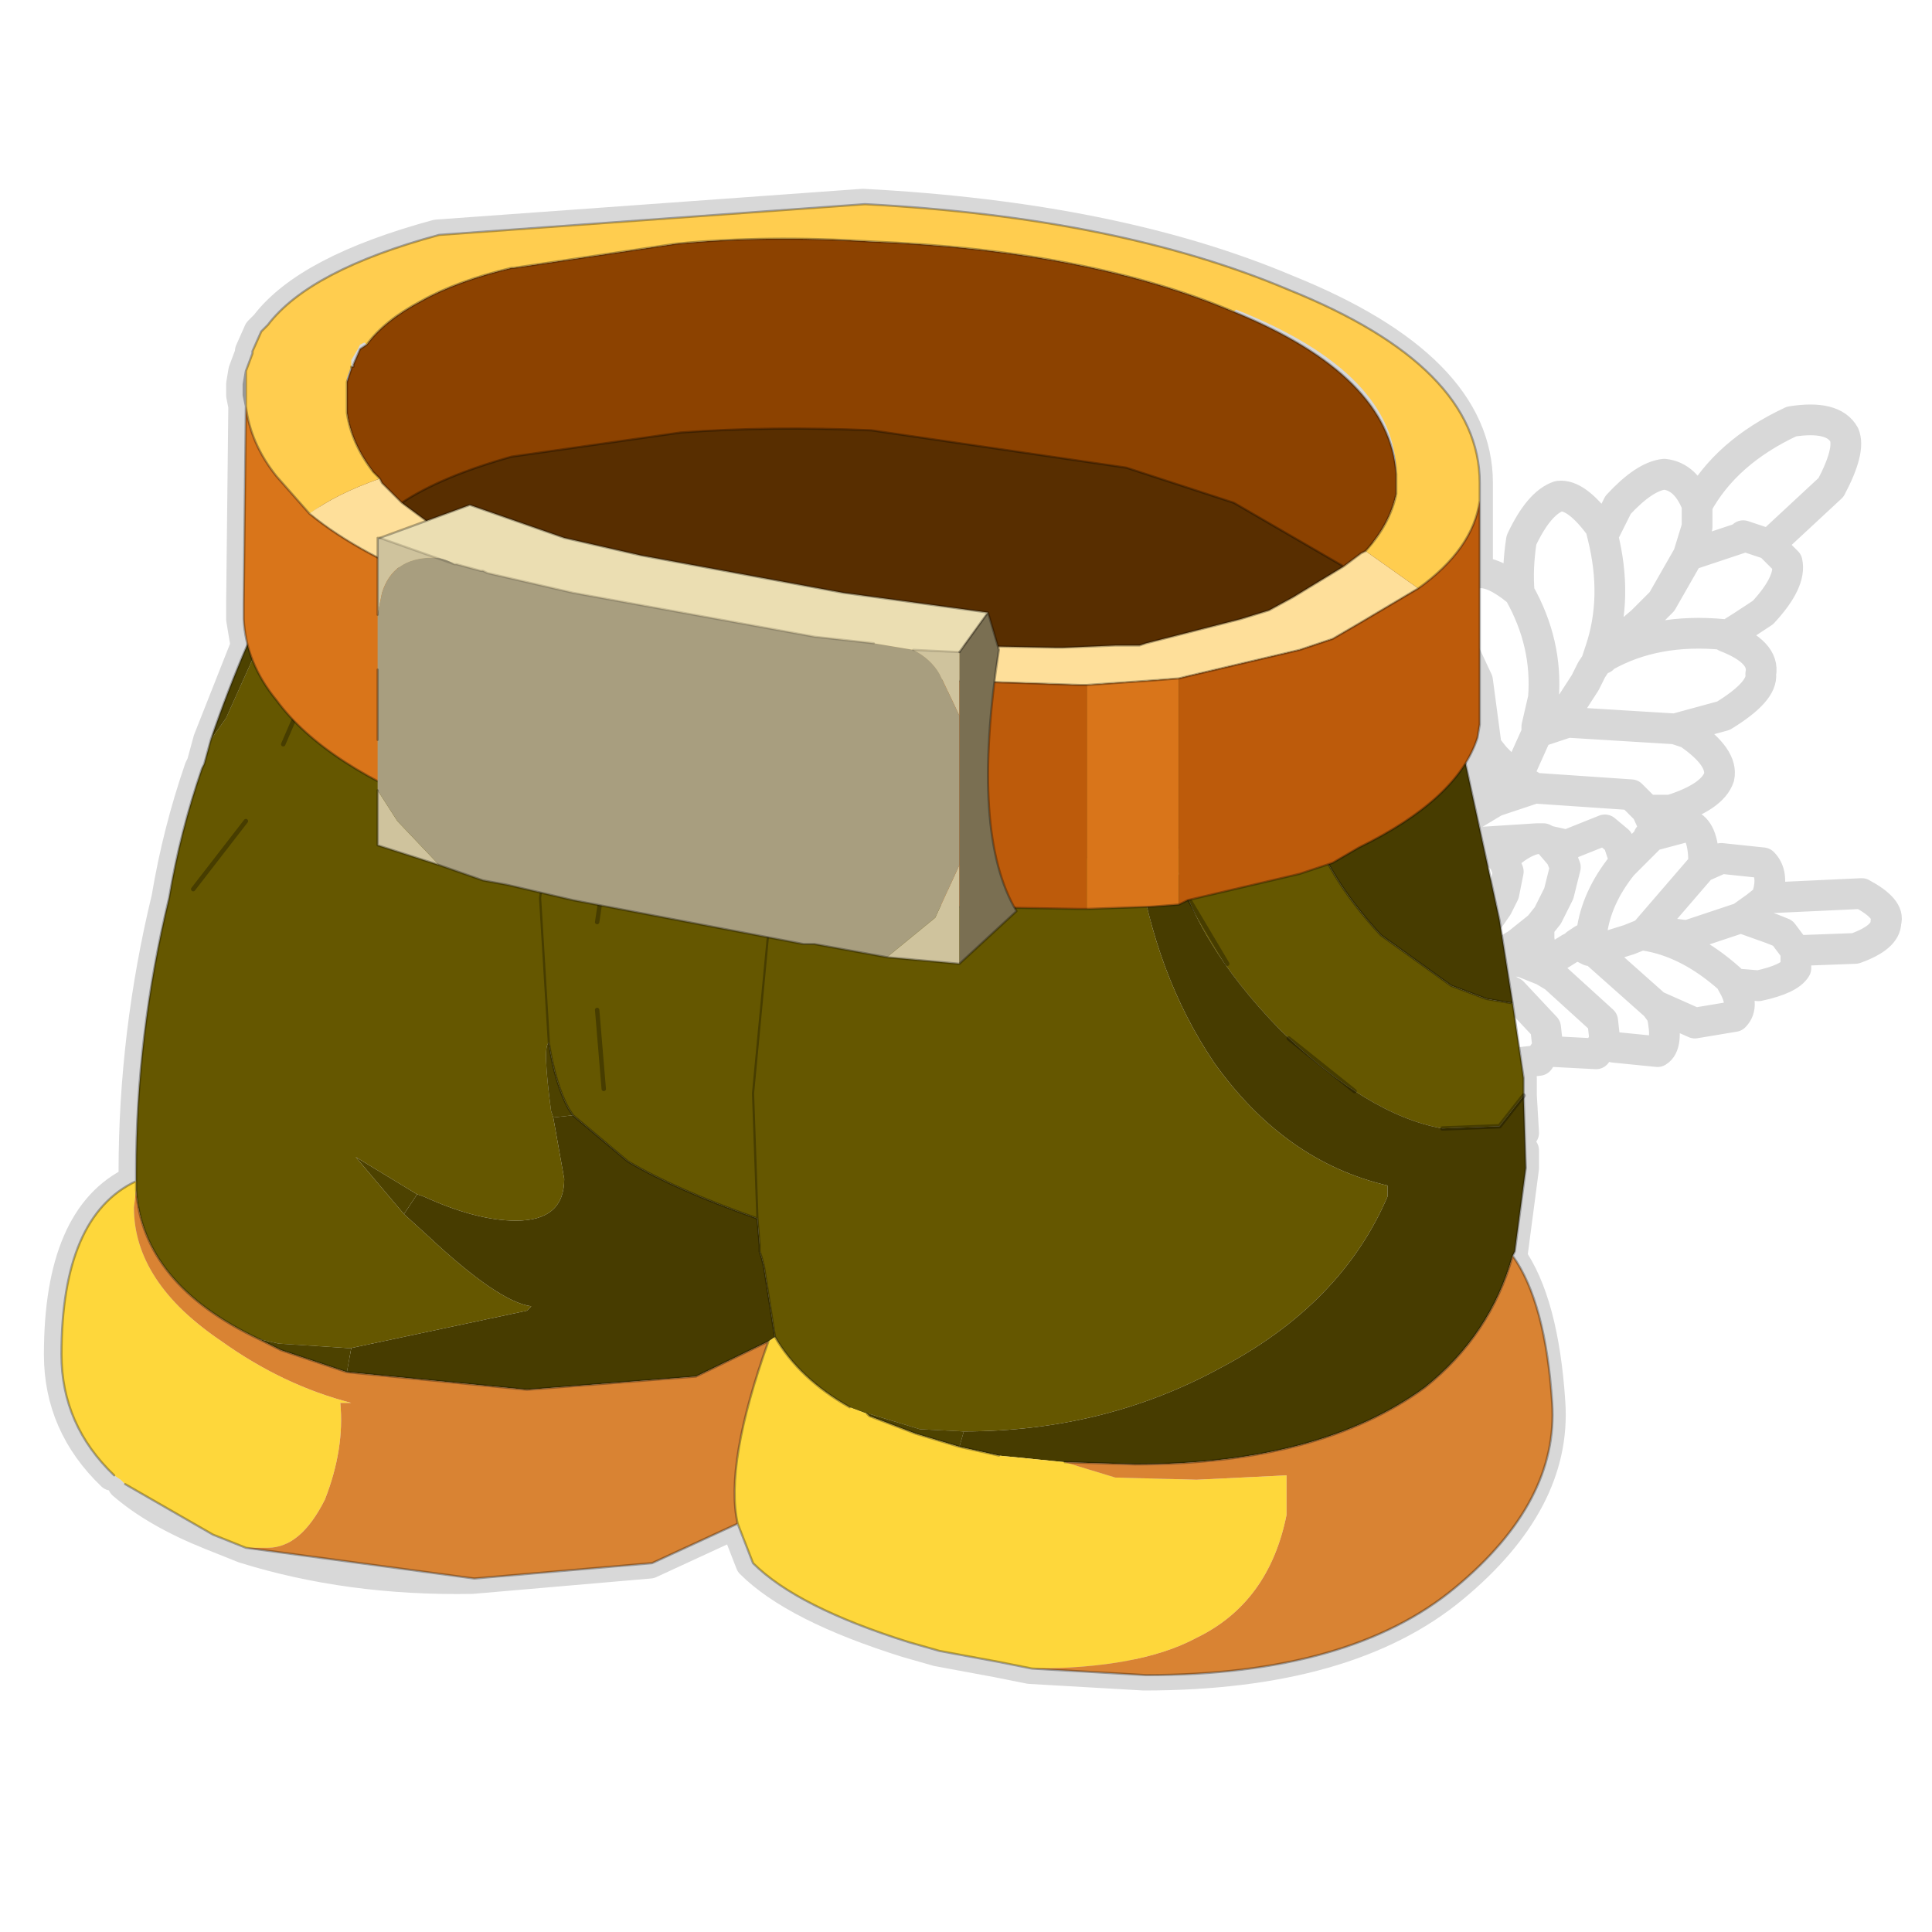 <?xml version="1.0" encoding="UTF-8" standalone="no"?>
<svg xmlns:xlink="http://www.w3.org/1999/xlink" height="440.0px" width="440.0px" xmlns="http://www.w3.org/2000/svg">
  <g transform="matrix(10.0, 0.0, 0.0, 10.0, 0.0, 0.0)">
    <use height="44.0" transform="matrix(1.0, 0.0, 0.0, 1.0, 0.0, 0.0)" width="44.0" xlink:href="#shape0"/>
    <use height="26.65" transform="matrix(1.098, 0.0, 0.0, 1.098, 27.705, 4.343)" width="14.55" xlink:href="#sprite0"/>
  </g>
  <defs>
    <g id="shape0" transform="matrix(1.0, 0.0, 0.0, 1.0, 0.0, 0.0)">
      <path d="M44.0 44.0 L0.0 44.0 0.0 0.0 44.0 0.0 44.0 44.0" fill="#43adca" fill-opacity="0.0" fill-rule="evenodd" stroke="none"/>
      <path d="M2.55 33.6 Q1.35 32.45 1.35 30.85 1.35 27.7 3.05 26.9 L3.05 26.7 Q3.05 23.55 3.8 20.45 4.05 18.95 4.55 17.5 L4.6 17.4 4.75 16.85 5.6 14.7 5.5 14.1 5.5 13.9 5.5 13.75 5.55 9.25 5.5 9.0 5.5 8.75 5.55 8.45 5.7 8.05 5.7 8.0 5.9 7.55 6.05 7.4 Q7.0 6.15 9.95 5.35 L19.65 4.65 Q25.4 4.95 29.3 6.6 33.65 8.35 33.65 11.0 L33.65 11.15 33.65 11.4 33.65 13.05 Q34.0 13.0 34.55 13.45 L34.6 13.5 Q34.55 12.95 34.65 12.3 35.05 11.45 35.5 11.3 35.9 11.25 36.45 12.0 L36.5 12.2 36.85 11.5 Q37.45 10.85 37.9 10.8 38.4 10.85 38.65 11.5 39.3 10.3 40.8 9.6 41.75 9.45 42.0 9.9 42.15 10.25 41.7 11.1 L40.3 12.4 40.7 12.8 Q40.8 13.25 40.15 13.95 39.7 14.25 39.3 14.5 40.2 14.85 40.1 15.35 40.15 15.75 39.25 16.3 L38.15 16.6 38.45 16.7 Q39.25 17.25 39.15 17.7 39.0 18.15 38.05 18.45 L37.5 18.45 37.75 19.0 38.5 18.8 Q38.8 18.95 38.8 19.65 L38.75 19.75 39.2 19.55 40.15 19.65 Q40.4 19.9 40.25 20.4 L40.25 20.45 42.4 20.35 Q43.05 20.7 42.95 21.0 42.95 21.35 42.25 21.6 L40.9 21.65 40.9 22.05 Q40.75 22.3 40.05 22.45 L39.45 22.4 Q39.75 22.9 39.5 23.15 L38.6 23.3 37.7 22.9 37.85 23.1 Q38.0 23.8 37.75 23.95 L36.75 23.85 36.55 23.7 36.35 24.0 35.4 23.95 35.25 23.85 35.05 24.15 34.6 24.2 34.65 24.55 34.65 24.75 34.65 24.95 34.7 25.8 M38.65 11.5 L38.65 11.55 38.65 12.0 38.45 12.65 39.65 12.25 39.7 12.2 40.3 12.4 M38.45 12.65 L37.85 13.7 37.45 14.1 37.4 14.15 37.05 14.45 36.55 14.75 36.45 14.95 36.5 15.0 36.55 14.95 Q37.7 14.3 39.25 14.45 L39.3 14.5 M31.75 11.25 L31.75 11.15 31.75 10.95 31.75 10.8 Q31.6 8.55 28.05 7.1 24.75 5.7 19.8 5.5 17.4 5.35 15.35 5.55 L11.65 6.1 11.6 6.1 Q10.35 6.4 9.55 6.85 8.7 7.3 8.3 7.85 L8.15 7.95 8.0 8.3 8.0 8.35 7.95 8.35 7.95 8.4 7.85 8.7 7.85 9.4 Q7.95 10.1 8.45 10.75 L8.6 10.9 8.65 11.0 9.1 11.45 Q10.0 10.85 11.6 10.4 L15.45 9.85 Q17.5 9.7 19.8 9.8 L25.6 10.65 28.05 11.45 Q29.65 12.1 30.55 12.9 L30.95 12.6 31.0 12.6 31.05 12.55 Q31.6 11.95 31.75 11.25 M9.1 11.45 L9.65 11.9 10.65 11.5 12.8 12.25 14.55 12.65 19.15 13.5 22.45 13.95 22.7 14.75 24.0 14.75 24.15 14.75 25.35 14.7 25.9 14.7 26.05 14.65 28.2 14.1 28.85 13.9 29.4 13.6 30.55 12.9 M33.65 11.4 Q33.5 12.5 32.25 13.4 L32.05 13.55 30.9 14.2 30.3 14.55 29.55 14.8 27.0 15.4 26.8 15.45 26.15 15.5 24.7 15.6 24.55 15.6 22.6 15.55 Q22.15 19.1 23.05 20.7 L24.55 20.7 24.7 20.7 26.1 20.65 26.15 20.65 26.8 20.6 27.0 20.5 27.05 20.5 29.55 19.9 29.95 19.8 Q29.75 19.15 29.7 18.35 29.85 17.5 30.25 17.3 L30.5 17.25 30.45 16.8 Q30.6 15.95 31.0 15.75 L31.75 15.8 31.7 15.55 Q31.85 14.7 32.25 14.5 L32.95 14.55 32.9 14.2 Q33.05 13.3 33.45 13.1 L33.65 13.05 M31.75 15.8 L32.05 16.0 Q32.7 17.1 32.55 18.25 L32.55 18.3 33.15 18.85 33.2 18.85 33.3 18.7 33.4 18.55 33.65 17.75 33.85 17.0 33.65 15.5 33.3 14.75 32.95 14.55 M34.6 13.5 Q35.25 14.65 35.15 15.9 L35.25 16.05 35.35 16.25 35.45 16.35 35.5 16.45 35.55 16.4 36.1 15.55 36.2 15.35 36.25 15.25 36.35 15.1 36.45 14.8 Q36.85 13.6 36.5 12.2 M36.45 14.8 L36.55 14.75 M36.35 15.1 Q36.4 15.0 36.5 15.0 M38.15 16.6 L35.7 16.45 35.1 16.65 35.0 16.7 34.55 17.7 34.25 17.45 34.05 17.25 33.95 17.3 34.2 17.5 34.95 17.95 37.15 18.1 37.5 18.45 M35.25 16.05 L35.1 16.2 35.3 16.3 35.45 16.35 M35.55 16.4 L35.7 16.45 M35.3 16.3 L35.0 16.6 35.0 16.7 M35.15 15.9 L35.0 16.55 35.0 16.6 M33.3 18.7 L34.05 18.25 34.95 17.95 M33.4 18.55 L34.2 17.5 M34.05 17.25 L33.85 17.0 M34.25 19.6 L33.85 19.2 Q33.5 19.15 33.05 19.55 L32.9 19.75 33.05 19.9 33.2 20.25 33.25 20.35 33.2 20.65 33.0 21.15 32.65 21.65 32.4 21.9 32.45 21.95 32.45 22.05 32.65 21.95 33.0 21.8 33.25 21.6 33.65 21.3 34.1 20.65 34.25 20.35 34.35 19.85 34.25 19.6 34.35 19.45 Q34.7 19.15 35.0 19.1 L33.45 19.2 32.75 19.45 32.65 19.5 32.1 19.8 32.0 20.0 Q32.4 19.65 32.75 19.7 L32.9 19.75 M32.65 19.5 L33.1 18.95 33.05 18.9 33.15 18.85 M33.1 18.95 L33.45 19.2 M32.65 21.95 L33.3 22.05 33.8 22.25 33.75 21.9 33.7 21.8 33.65 21.3 M34.05 21.8 L34.6 21.9 34.65 21.9 35.15 22.1 35.05 21.9 34.9 21.35 35.05 21.4 35.05 21.1 34.55 21.5 34.05 21.8 33.85 21.9 33.75 21.95 33.75 21.9 33.7 21.8 M35.0 19.1 L35.15 19.1 35.25 19.15 35.7 19.25 35.8 19.2 36.55 18.9 36.85 19.15 37.0 19.6 37.0 19.65 37.55 19.1 37.55 19.05 37.75 19.0 M35.05 21.4 L35.15 21.9 35.15 21.95 35.35 21.85 35.75 21.6 35.85 21.55 35.9 21.5 36.05 21.4 36.15 21.35 36.2 21.3 36.25 21.25 Q36.35 20.45 36.95 19.7 L37.0 19.65 M35.05 21.1 L35.25 20.85 35.5 20.35 35.65 19.75 35.55 19.5 35.25 19.15 M35.7 19.25 L35.55 19.5 M36.2 21.3 L36.25 21.3 36.25 21.25 M36.15 21.35 L36.15 21.4 36.2 21.5 36.2 21.4 36.25 21.3 M36.25 21.65 L36.35 21.7 36.3 21.65 36.25 21.65 36.2 21.65 35.9 21.5 M36.2 21.65 L36.2 21.5 M36.05 21.4 L36.15 21.4 M37.5 21.2 L37.45 21.25 37.55 21.25 37.6 21.2 37.5 21.2 38.75 19.75 M36.3 21.65 L37.1 21.4 37.35 21.3 37.45 21.25 M37.55 21.25 L37.45 21.3 Q38.45 21.45 39.4 22.3 L39.45 22.4 M37.45 21.3 L37.35 21.3 M29.95 19.8 Q30.25 20.95 31.1 21.6 L31.15 21.6 31.2 21.65 31.25 21.55 Q31.3 21.05 31.65 20.55 L31.7 20.45 31.8 20.15 31.8 20.1 31.8 20.0 31.8 18.85 31.75 18.7 31.3 17.55 31.2 17.5 Q30.8 17.2 30.5 17.25 M31.8 20.15 L31.85 20.2 31.95 20.1 31.85 20.05 31.8 20.1 M31.8 20.0 L31.85 20.05 M31.95 20.1 L31.95 20.05 32.0 20.0 M32.55 18.3 L32.4 19.0 32.1 19.8 M31.15 21.6 L31.1 21.65 31.25 21.8 31.25 21.55 M31.7 20.45 L31.85 20.2 M32.45 21.95 L32.4 21.95 32.55 22.45 32.65 22.7 Q33.55 23.05 34.1 23.9 L34.15 24.1 34.6 24.2 M32.4 21.9 L32.15 22.1 31.95 22.25 32.0 22.25 32.55 22.45 M32.65 22.7 L32.2 22.55 31.55 22.45 31.35 22.55 31.35 22.45 31.3 22.45 Q31.45 23.65 33.0 24.6 L33.95 24.65 34.15 24.1 M31.95 22.25 L31.9 22.3 32.0 22.25 M31.9 22.3 L31.55 22.45 M31.35 22.45 L31.3 22.4 30.35 22.5 31.1 21.6 M33.8 22.25 L34.45 22.6 35.2 23.4 35.25 23.85 M35.15 22.1 L35.4 22.25 36.5 23.25 36.55 23.7 M27.05 20.5 Q27.65 21.95 29.1 23.45 31.1 25.4 32.8 25.7 L34.1 25.65 34.65 24.95 M24.2 33.3 L25.8 33.35 Q30.0 33.35 32.4 31.6 33.9 30.4 34.4 28.6 L34.45 28.5 34.7 26.6 34.7 26.2 M31.3 22.4 L31.25 21.8 M37.6 21.2 L38.35 21.3 38.45 21.3 39.65 20.9 40.0 20.65 40.25 20.45 M40.9 21.65 L40.6 21.25 40.35 21.15 39.65 20.9 M37.7 22.9 L36.35 21.7 M3.05 26.9 L3.05 27.1 Q3.2 29.25 5.85 30.5 L6.35 30.75 7.85 31.25 11.95 31.65 15.8 31.35 17.45 30.55 Q16.45 33.35 16.75 34.7 L17.1 35.6 Q18.1 36.6 20.65 37.4 L21.35 37.6 22.7 37.85 23.45 38.0 26.05 38.15 Q30.7 38.15 33.1 36.15 35.45 34.2 35.3 31.95 35.15 29.65 34.4 28.6 M22.45 13.95 L21.8 14.85 20.75 14.8 M9.65 11.9 L8.6 12.25 9.9 12.7 10.3 12.85 10.35 12.85 10.9 13.0 10.95 13.0 11.05 13.05 13.0 13.5 18.5 14.5 19.85 14.65 M22.7 14.75 L22.7 14.8 22.6 15.55 M5.55 8.45 L5.55 9.25 Q5.65 10.1 6.25 10.85 L7.0 11.7 7.05 11.75 8.55 12.7 8.55 12.25 8.6 12.25 M8.55 14.0 L8.55 12.7 M13.0 20.5 L12.25 20.35 12.25 20.45 12.45 23.75 Q12.6 24.7 12.9 25.25 L13.0 25.4 14.25 26.45 14.15 26.3 Q13.85 25.75 13.7 24.8 L13.5 21.5 13.6 20.65 13.0 20.5 M12.25 20.35 L11.5 20.15 10.95 20.05 9.95 19.7 8.55 19.25 8.55 17.8 Q7.35 17.15 6.65 16.4 4.8 20.5 3.8 20.45 M14.25 26.45 Q15.35 27.1 17.2 27.75 L17.1 24.9 17.45 21.4 13.6 20.65 M23.05 20.7 L23.1 20.75 21.8 21.95 20.15 21.8 18.5 21.5 18.25 21.5 17.45 21.4 M8.55 16.85 L8.55 15.25 M5.6 14.7 L5.75 15.1 6.25 15.95 6.65 16.4 M2.8 33.8 Q3.55 34.45 4.8 34.95 L5.55 35.25 Q7.95 36.0 10.75 35.95 L14.8 35.6 16.75 34.7 M19.3 32.05 Q18.15 31.4 17.6 30.45 L17.35 28.85 17.3 28.65 17.25 28.5 17.25 28.35 17.2 27.75 M22.7 33.15 L21.8 32.95 20.8 32.65 19.75 32.25" fill="none" stroke="#000000" stroke-linecap="round" stroke-linejoin="round" stroke-opacity="0.153" stroke-width="0.7"/>
      <path d="M29.8 18.55 Q28.35 19.15 26.7 19.35 L25.9 19.5 24.4 19.55 17.7 19.1 14.05 18.4 12.6 18.05 Q8.55 16.9 7.25 15.1 6.6 14.25 6.5 13.35 L6.5 13.15 6.65 12.55 6.7 12.45 6.7 12.4 6.9 12.0 7.0 11.85 Q7.95 10.65 10.7 9.9 L19.8 9.25 Q25.25 9.55 28.85 11.1 33.0 12.7 33.0 15.25 L33.0 15.65 Q32.7 17.1 30.4 18.25 L29.8 18.55" fill="#582e00" fill-rule="evenodd" stroke="none"/>
      <path d="M34.7 24.95 L34.15 25.65 32.85 25.7 Q31.15 25.4 29.15 23.45 27.15 21.4 26.7 19.35 28.35 19.15 29.8 18.55 30.15 19.9 31.45 21.3 L33.05 22.45 33.85 22.75 34.45 22.85 34.7 24.55 34.7 24.75 34.7 24.95 M25.9 19.5 Q26.3 22.2 27.65 24.2 29.25 26.45 31.6 27.0 L31.6 27.25 Q30.55 29.7 27.8 31.15 25.15 32.6 21.95 32.6 L20.95 32.55 19.8 32.2 19.8 32.25 19.75 32.2 19.35 32.05 Q18.2 31.4 17.65 30.45 L17.4 28.85 17.35 28.65 17.3 28.5 17.3 28.35 17.25 27.75 Q15.4 27.1 14.3 26.45 L13.05 25.4 12.95 25.25 Q12.65 24.7 12.5 23.75 12.35 23.8 12.55 25.3 L12.6 25.45 12.85 26.85 Q12.85 27.8 11.75 27.8 10.85 27.8 9.65 27.25 L9.5 27.2 8.1 26.35 9.2 27.65 9.75 28.15 Q11.35 29.65 12.1 29.75 L12.0 29.85 8.0 30.7 7.9 30.7 6.35 30.6 5.9 30.5 Q3.25 29.25 3.1 27.1 L3.1 26.9 3.1 26.7 Q3.1 23.55 3.85 20.45 4.1 18.95 4.6 17.5 L4.65 17.4 4.8 16.85 5.15 16.35 6.5 13.35 Q6.6 14.25 7.25 15.1 8.55 16.9 12.6 18.05 L14.05 18.4 17.7 19.1 24.4 19.55 25.9 19.5 M12.6 18.05 L12.55 18.6 12.3 20.45 12.5 23.75 12.3 20.45 12.55 18.6 12.6 18.05 M17.7 19.1 L17.15 24.9 17.25 27.75 17.15 24.9 17.7 19.1" fill="#655700" fill-rule="evenodd" stroke="none"/>
      <path d="M26.7 19.35 Q27.15 21.4 29.15 23.45 31.15 25.4 32.85 25.7 L34.15 25.65 34.7 24.95 34.75 26.6 34.5 28.5 34.45 28.6 Q33.95 30.4 32.45 31.6 30.05 33.35 25.85 33.35 L24.25 33.3 22.75 33.15 21.85 32.95 21.95 32.6 Q25.15 32.6 27.8 31.15 30.55 29.7 31.6 27.25 L31.6 27.0 Q29.25 26.45 27.65 24.2 26.3 22.2 25.9 19.5 L26.7 19.35 M34.45 22.85 L33.85 22.75 33.05 22.45 31.45 21.3 Q30.15 19.9 29.8 18.55 L30.4 18.25 Q32.7 17.1 33.0 15.65 L34.15 20.95 34.45 22.85 M8.0 30.7 L12.0 29.85 12.1 29.75 Q11.35 29.65 9.75 28.15 L9.2 27.65 9.5 27.2 9.65 27.25 Q10.85 27.8 11.75 27.8 12.85 27.8 12.85 26.85 L12.6 25.45 13.05 25.4 14.3 26.45 Q15.4 27.1 17.25 27.75 L17.3 28.35 17.3 28.5 17.35 28.65 17.4 28.85 17.65 30.45 17.5 30.55 15.85 31.35 12.0 31.65 7.9 31.25 8.0 30.7" fill="#473c00" fill-rule="evenodd" stroke="none"/>
      <path d="M21.95 32.6 L21.85 32.95 20.85 32.65 19.8 32.25 19.8 32.2 20.95 32.55 21.95 32.6 M6.65 12.55 L6.5 13.15 6.5 13.35 5.15 16.35 4.8 16.85 Q5.55 14.65 6.65 12.55 M5.9 30.5 L6.35 30.6 7.9 30.7 8.0 30.7 7.9 31.25 6.4 30.75 5.9 30.5 M9.2 27.65 L8.1 26.35 9.5 27.2 9.2 27.65 M12.6 25.45 L12.55 25.3 Q12.35 23.8 12.5 23.75 12.65 24.7 12.95 25.25 L13.05 25.4 12.6 25.45" fill="#4d4200" fill-rule="evenodd" stroke="none"/>
      <path d="M21.85 32.95 L22.75 33.15 24.25 33.3 25.4 33.65 27.25 33.7 29.3 33.6 29.3 34.5 Q28.9 36.5 27.25 37.3 25.95 38.0 23.5 38.0 L22.75 37.85 21.4 37.6 20.7 37.4 Q18.15 36.6 17.15 35.6 L16.8 34.7 Q16.5 33.35 17.5 30.55 L17.65 30.45 Q18.2 31.4 19.35 32.05 L19.75 32.2 19.8 32.25 20.85 32.65 21.85 32.95 M3.1 26.9 L3.1 27.1 3.05 27.5 Q3.05 29.2 5.05 30.55 6.45 31.55 8.0 31.95 L7.75 31.95 Q7.85 33.0 7.4 34.15 6.85 35.25 6.1 35.25 L5.6 35.25 4.85 34.95 2.85 33.8 2.75 33.7 2.6 33.6 Q1.4 32.45 1.4 30.85 1.4 27.7 3.1 26.9" fill="#fed73b" fill-rule="evenodd" stroke="none"/>
      <path d="M24.25 33.3 L25.85 33.35 Q30.05 33.35 32.45 31.6 33.95 30.4 34.45 28.6 35.2 29.65 35.35 31.95 35.5 34.2 33.15 36.15 30.75 38.15 26.1 38.15 L23.5 38.0 Q25.95 38.0 27.25 37.3 28.9 36.5 29.3 34.5 L29.3 33.6 27.25 33.7 25.4 33.65 24.25 33.3 M3.1 27.1 Q3.25 29.25 5.9 30.5 L6.4 30.75 7.9 31.25 12.0 31.65 15.85 31.35 17.5 30.55 Q16.5 33.35 16.8 34.7 L14.85 35.6 10.8 35.95 5.6 35.25 6.1 35.25 Q6.85 35.25 7.4 34.15 7.85 33.0 7.75 31.95 L8.0 31.95 Q6.45 31.55 5.05 30.55 3.05 29.2 3.05 27.5 L3.1 27.1" fill="#d98333" fill-rule="evenodd" stroke="none"/>
      <path d="M34.7 24.95 L34.7 24.75 34.7 24.55 34.45 22.85 33.85 22.75 33.05 22.45 31.45 21.3 Q30.15 19.9 29.8 18.55 28.35 19.15 26.7 19.35 L25.9 19.5 M21.85 32.95 L22.75 33.15 M24.25 33.3 L25.85 33.35 Q30.05 33.35 32.45 31.6 33.95 30.4 34.45 28.6 L34.5 28.5 34.75 26.6 34.7 24.95 M6.5 13.35 Q6.6 14.25 7.25 15.1 8.55 16.9 12.6 18.05 L14.05 18.4 17.7 19.1 24.4 19.55 25.9 19.5 M29.8 18.55 L30.4 18.25 Q32.7 17.1 33.0 15.65 L33.0 15.25 Q33.0 12.7 28.85 11.1 25.25 9.55 19.8 9.25 L10.7 9.9 Q7.95 10.65 7.0 11.85 L6.9 12.0 6.7 12.4 6.7 12.45 6.65 12.55 6.5 13.15 6.5 13.35 M4.8 16.85 L4.65 17.4 4.6 17.5 Q4.1 18.95 3.85 20.45 3.1 23.55 3.1 26.7 L3.1 26.9 3.1 27.1 Q3.25 29.25 5.9 30.5 M12.5 23.75 L12.3 20.45 12.55 18.6 12.6 18.05 M34.45 22.85 L34.15 20.95 33.0 15.65 M6.65 12.55 Q5.55 14.65 4.8 16.85 M17.65 30.45 L17.4 28.85 17.35 28.65 17.3 28.5 17.3 28.35 17.25 27.75 Q15.4 27.1 14.3 26.45 L13.05 25.4 M17.25 27.75 L17.15 24.9 17.7 19.1 M12.5 23.75 Q12.65 24.7 12.95 25.25 L13.05 25.4 M5.6 35.25 L10.8 35.95 14.85 35.6 16.8 34.7 Q16.5 33.35 17.5 30.55 L15.85 31.35 12.0 31.65 7.9 31.25 6.4 30.75 5.9 30.5 M16.8 34.7 L17.15 35.6 Q18.15 36.6 20.7 37.4 L21.4 37.6 22.75 37.85 23.5 38.0 26.1 38.15 Q30.75 38.15 33.15 36.15 35.5 34.2 35.35 31.95 35.2 29.65 34.45 28.6 M19.8 32.25 L19.75 32.2 M19.35 32.05 Q18.2 31.4 17.65 30.45 M5.6 35.25 L4.85 34.95 2.85 33.8 M2.6 33.6 Q1.4 32.45 1.4 30.85 1.4 27.7 3.1 26.9 M21.85 32.95 L20.85 32.65 19.8 32.25" fill="none" stroke="#000000" stroke-linecap="round" stroke-linejoin="round" stroke-opacity="0.302" stroke-width="0.05"/>
      <path d="M27.95 21.95 L27.0 20.35 M7.25 15.1 L6.45 16.95 M5.6 18.7 L4.4 20.25 M13.85 19.1 L13.8 19.65 13.6 21.0 M34.7 24.95 L34.15 25.65 32.85 25.7 M30.85 24.85 L29.35 23.65 M13.6 23.0 L13.75 24.8" fill="none" stroke="#000000" stroke-linecap="round" stroke-linejoin="round" stroke-opacity="0.302" stroke-width="0.1"/>
      <path d="M31.8 10.8 L31.8 10.95 31.8 11.15 31.8 11.25 Q31.65 11.95 31.1 12.55 L31.0 12.6 30.6 12.9 28.1 11.45 25.65 10.65 19.85 9.8 Q17.55 9.7 15.5 9.85 L11.65 10.4 Q10.05 10.85 9.15 11.45 L8.7 11.0 8.65 10.9 8.5 10.75 Q8.0 10.1 7.9 9.4 L7.9 8.7 8.0 8.4 8.0 8.35 8.05 8.35 8.05 8.3 8.2 7.95 8.35 7.85 Q8.75 7.3 9.6 6.85 10.4 6.4 11.65 6.1 L11.7 6.1 15.4 5.55 Q17.45 5.35 19.85 5.5 24.8 5.7 28.1 7.1 31.65 8.55 31.8 10.8" fill="#8c4200" fill-rule="evenodd" stroke="none"/>
      <path d="M31.1 12.55 Q31.65 11.95 31.8 11.25 L31.8 11.15 31.8 10.95 31.8 10.8 Q31.8 8.5 28.15 7.05 L28.1 7.1 Q24.8 5.7 19.85 5.5 17.45 5.35 15.4 5.55 L11.7 6.1 11.65 6.1 Q10.4 6.4 9.6 6.85 8.75 7.3 8.35 7.85 L8.3 7.8 8.2 7.85 8.15 7.95 8.0 8.2 8.0 8.3 8.0 8.35 7.9 8.6 7.9 8.7 7.9 9.4 Q8.0 10.1 8.5 10.75 L8.65 10.9 Q7.65 11.25 7.05 11.7 L6.3 10.85 Q5.7 10.1 5.6 9.25 L5.6 8.45 5.75 8.05 5.75 8.0 5.95 7.55 6.1 7.4 Q7.05 6.15 10.0 5.35 L19.7 4.65 Q25.45 4.95 29.35 6.6 33.7 8.35 33.7 11.0 L33.7 11.15 33.7 11.4 Q33.55 12.5 32.3 13.4 L31.1 12.55" fill="#ffcd4f" fill-rule="evenodd" stroke="none"/>
      <path d="M31.1 12.55 L32.3 13.4 30.95 14.2 30.35 14.55 29.6 14.8 27.05 15.4 26.85 15.45 26.2 15.5 24.75 15.6 24.6 15.6 21.6 15.5 19.9 15.35 17.5 15.1 13.55 14.35 12.05 14.0 10.3 13.45 Q8.2 12.65 7.05 11.7 7.65 11.25 8.65 10.9 L8.7 11.0 9.15 11.45 10.3 12.3 13.4 13.45 14.65 13.75 18.0 14.35 19.9 14.6 21.5 14.7 24.05 14.75 24.2 14.75 25.4 14.7 25.95 14.7 26.1 14.65 28.25 14.1 28.9 13.9 29.45 13.6 30.6 12.9 31.0 12.6 31.1 12.55" fill="#fedf9a" fill-rule="evenodd" stroke="none"/>
      <path d="M5.6 9.25 Q5.7 10.1 6.3 10.85 L7.05 11.7 Q8.2 12.65 10.3 13.45 L12.05 14.0 13.55 14.35 17.5 15.1 19.9 15.35 21.6 15.5 21.6 20.65 19.9 20.45 17.5 20.2 13.55 19.5 12.05 19.1 10.3 18.55 Q7.4 17.45 6.3 15.95 5.6 15.1 5.55 14.1 L5.55 13.9 5.55 13.75 5.6 9.25 M24.75 15.6 L26.2 15.5 26.85 15.45 26.85 20.6 26.2 20.65 24.75 20.7 24.75 15.6" fill="#d9751a" fill-rule="evenodd" stroke="none"/>
      <path d="M32.3 13.4 Q33.55 12.5 33.7 11.4 L33.7 16.15 33.7 16.5 33.65 16.8 Q33.2 18.2 30.95 19.3 L30.35 19.65 29.6 19.9 27.05 20.5 26.85 20.6 26.85 15.45 27.05 15.4 29.6 14.8 30.35 14.55 30.95 14.2 32.3 13.4 M21.6 15.5 L24.6 15.6 24.75 15.6 24.75 20.7 24.6 20.7 21.6 20.65 21.6 15.5" fill="#bd5b0b" fill-rule="evenodd" stroke="none"/>
      <path d="M31.8 10.8 L31.8 10.95 31.8 11.15 31.8 11.25 Q31.65 11.95 31.1 12.55 M32.3 13.4 Q33.55 12.5 33.7 11.4 L33.7 11.15 33.7 11.0 Q33.7 8.35 29.35 6.6 25.45 4.95 19.7 4.65 L10.0 5.35 Q7.05 6.15 6.1 7.4 L5.95 7.55 5.75 8.0 5.75 8.05 5.6 8.45 5.6 9.25 Q5.7 10.1 6.3 10.85 L7.05 11.7 Q8.2 12.65 10.3 13.45 L12.05 14.0 13.55 14.35 17.5 15.1 19.9 15.35 21.6 15.5 24.6 15.6 24.75 15.6 26.2 15.5 26.85 15.45 27.05 15.4 29.6 14.8 30.35 14.55 30.95 14.2 32.3 13.4 M8.65 10.9 L8.5 10.75 Q8.0 10.1 7.9 9.4 L7.9 8.7 M8.35 7.85 Q8.75 7.3 9.6 6.85 10.4 6.4 11.65 6.1 L11.7 6.1 15.4 5.55 Q17.45 5.35 19.85 5.5 24.8 5.7 28.1 7.1 M31.8 10.8 Q31.65 8.55 28.1 7.1 M9.15 11.45 Q10.05 10.85 11.65 10.4 L15.5 9.85 Q17.55 9.7 19.85 9.8 L25.65 10.65 28.1 11.45 30.6 12.9 31.0 12.6 31.1 12.55 M9.15 11.45 L10.3 12.3 13.4 13.45 14.65 13.75 18.0 14.35 19.9 14.6 21.5 14.7 24.05 14.75 24.2 14.75 25.4 14.7 25.95 14.7 26.1 14.65 28.25 14.1 28.9 13.9 29.45 13.6 30.6 12.9 M21.6 20.65 L24.6 20.7 24.75 20.7 26.2 20.65 26.85 20.6 27.05 20.5 29.6 19.9 30.35 19.65 30.95 19.3 Q33.2 18.2 33.65 16.8 L33.7 16.5 33.7 16.15 33.7 11.4 M5.6 9.25 L5.55 13.75 5.55 13.9 5.55 14.1 Q5.6 15.1 6.3 15.95 7.4 17.45 10.3 18.55 L12.05 19.1 13.55 19.5 17.5 20.2 19.9 20.45 21.6 20.65 M8.35 7.85 L8.2 7.95 8.05 8.3 8.05 8.35 8.0 8.35 8.0 8.4 7.9 8.7 M8.65 10.9 L8.7 11.0 9.15 11.45 M5.6 8.45 L5.55 8.75 5.55 9.0 5.6 9.25" fill="none" stroke="#000000" stroke-linecap="round" stroke-linejoin="round" stroke-opacity="0.302" stroke-width="0.05"/>
      <path d="M8.65 12.25 L10.7 11.5 12.85 12.25 14.6 12.65 19.2 13.5 22.5 13.95 21.85 14.85 20.8 14.8 19.9 14.65 18.55 14.5 13.05 13.5 11.1 13.05 11.0 13.0 10.95 13.0 10.4 12.85 10.35 12.85 8.65 12.25" fill="#ebdeb2" fill-rule="evenodd" stroke="none"/>
      <path d="M21.85 21.95 L20.2 21.8 21.3 20.9 21.85 19.7 21.85 21.95 M10.0 19.7 L8.6 19.25 8.6 18.0 9.05 18.7 10.0 19.7 M8.6 14.0 L8.6 12.25 8.65 12.25 10.35 12.85 Q10.1 12.7 9.85 12.7 8.95 12.7 8.7 13.5 L8.6 14.0 M21.85 14.85 L21.85 16.3 21.4 15.35 Q21.2 15.0 20.8 14.8 L21.85 14.85" fill="#cfc39d" fill-rule="evenodd" stroke="none"/>
      <path d="M20.2 21.8 L18.55 21.5 18.3 21.5 13.05 20.5 11.55 20.15 11.0 20.05 10.0 19.7 9.05 18.7 8.6 18.0 8.6 16.85 8.6 15.25 8.6 14.0 8.7 13.5 Q8.95 12.7 9.85 12.7 10.1 12.7 10.35 12.85 L10.4 12.85 10.95 13.0 11.0 13.0 11.1 13.05 13.05 13.5 18.55 14.5 19.9 14.65 20.8 14.8 Q21.2 15.0 21.4 15.35 L21.85 16.3 21.85 19.7 21.3 20.9 20.2 21.8" fill="#a89e7f" fill-rule="evenodd" stroke="none"/>
      <path d="M22.5 13.95 L22.75 14.8 Q22.1 19.0 23.15 20.75 L21.85 21.95 21.85 19.7 21.85 16.3 21.85 14.85 22.5 13.95" fill="#7a6f52" fill-rule="evenodd" stroke="none"/>
      <path d="M22.5 13.95 L22.75 14.8 Q22.1 19.0 23.15 20.75 L21.85 21.95 20.2 21.8 18.55 21.5 18.3 21.5 13.05 20.5 11.55 20.15 11.0 20.05 10.0 19.7 8.6 19.25 8.6 18.0 M8.6 16.85 L8.6 15.25 M8.6 14.0 L8.6 12.25 8.65 12.25 10.7 11.5 12.85 12.25 14.6 12.65 19.2 13.5 22.5 13.95 21.85 14.85" fill="none" stroke="#000000" stroke-linecap="round" stroke-linejoin="round" stroke-opacity="0.302" stroke-width="0.05"/>
      <path d="M21.85 14.85 L20.8 14.8 M19.9 14.65 L18.55 14.5 13.05 13.5 11.1 13.05 11.0 13.0 10.95 13.0 10.4 12.85 10.35 12.85 8.65 12.25" fill="none" stroke="#000000" stroke-linecap="round" stroke-linejoin="round" stroke-opacity="0.153" stroke-width="0.05"/>
    </g>
    <g id="sprite0" transform="matrix(1.0, 0.0, 0.0, 1.0, 7.6, 14.35)">
      <clipPath id="clipPath0" transform="matrix(1.0, 0.0, 0.0, 1.0, 7.6, 14.35)">
        <use height="26.65" transform="matrix(1.0, 0.0, 0.0, 1.0, -7.6, -14.35)" width="14.55" xlink:href="#shape1"/>
      </clipPath>
      <g clip-path="url(#clipPath0)">
        <use height="13.8" transform="matrix(1.0, 0.0, 0.0, 1.0, -5.75, -9.6)" width="12.1" xlink:href="#shape2"/>
      </g>
    </g>
    <g id="shape1" transform="matrix(1.0, 0.0, 0.0, 1.0, 7.6, 14.35)">
      <path d="M-4.0 -10.35 Q0.4 -14.2 6.95 -14.35 L6.95 12.3 4.8 11.4 Q2.2 10.15 1.0 8.9 -0.05 7.8 -0.8 6.4 L-1.3 5.3 -0.95 4.8 -0.95 4.6 -0.95 4.4 -1.15 2.85 -1.7 2.8 -2.45 2.5 -3.9 1.45 Q-5.1 0.2 -5.4 -1.05 L-7.25 -0.45 -7.55 -1.2 -7.6 -4.5 Q-7.6 -7.2 -4.0 -10.35" fill="#7a6f52" fill-rule="evenodd" stroke="none"/>
    </g>
    <g id="shape2" transform="matrix(1.0, 0.0, 0.0, 1.0, 5.75, 9.6)">
      <path d="M-5.3 2.2 L-3.7 0.25 -0.5 -3.75 Q2.0 -6.45 4.95 -8.35" fill="none" stroke="#000000" stroke-linecap="round" stroke-linejoin="round" stroke-opacity="0.42" stroke-width="0.05"/>
      <path d="M5.4 -9.3 Q5.6 -8.95 5.2 -8.2 3.65 -6.4 1.9 -6.3 L2.2 -7.45 Q3.35 -6.85 5.4 -9.3" fill="#cc9900" fill-rule="evenodd" stroke="none"/>
      <path d="M5.4 -9.3 Q3.35 -6.85 2.2 -7.45 2.75 -8.9 4.35 -9.6 5.25 -9.7 5.4 -9.3" fill="#ffcc33" fill-rule="evenodd" stroke="none"/>
      <path d="M2.2 -7.45 L1.9 -6.3 Q3.65 -6.4 5.2 -8.2 5.6 -8.95 5.4 -9.3 M2.2 -7.45 Q2.75 -8.9 4.35 -9.6 5.25 -9.7 5.4 -9.3" fill="none" stroke="#000000" stroke-linecap="round" stroke-linejoin="round" stroke-opacity="0.42" stroke-width="0.05"/>
      <path d="M4.3 -6.65 Q4.35 -6.25 3.8 -5.6 1.95 -4.35 0.4 -4.7 L0.95 -5.7 Q1.8 -4.85 4.3 -6.65" fill="#cc9900" fill-rule="evenodd" stroke="none"/>
      <path d="M4.3 -6.65 Q1.8 -4.85 0.95 -5.7 1.8 -6.95 3.4 -7.2 4.15 -7.05 4.3 -6.65" fill="#ffcc33" fill-rule="evenodd" stroke="none"/>
      <path d="M0.95 -5.7 L0.4 -4.7 Q1.95 -4.35 3.8 -5.6 4.35 -6.25 4.3 -6.65 M0.95 -5.7 Q1.8 -6.95 3.4 -7.2 4.15 -7.05 4.3 -6.65" fill="none" stroke="#000000" stroke-linecap="round" stroke-linejoin="round" stroke-opacity="0.42" stroke-width="0.05"/>
      <path d="M3.7 -4.35 Q3.75 -3.95 3.0 -3.5 0.65 -2.75 -0.9 -3.55 L0.0 -4.4 Q0.65 -3.3 3.7 -4.35" fill="#cc9900" fill-rule="evenodd" stroke="none"/>
      <path d="M3.7 -4.35 Q0.65 -3.3 0.0 -4.4 1.2 -5.25 2.95 -5.15 3.75 -4.8 3.7 -4.35" fill="#ffcc33" fill-rule="evenodd" stroke="none"/>
      <path d="M0.0 -4.4 L-0.9 -3.55 Q0.65 -2.75 3.0 -3.5 3.75 -3.95 3.7 -4.35 M0.0 -4.4 Q1.2 -5.25 2.95 -5.15 3.75 -4.8 3.7 -4.35" fill="none" stroke="#000000" stroke-linecap="round" stroke-linejoin="round" stroke-opacity="0.42" stroke-width="0.05"/>
      <path d="M2.8 -2.2 Q2.7 -1.8 1.85 -1.5 -0.6 -1.45 -1.9 -2.55 L-0.8 -3.15 Q-0.5 -1.95 2.8 -2.2" fill="#cc9900" fill-rule="evenodd" stroke="none"/>
      <path d="M2.8 -2.2 Q-0.5 -1.95 -0.8 -3.15 0.6 -3.75 2.25 -3.15 2.95 -2.55 2.8 -2.2" fill="#ffcc33" fill-rule="evenodd" stroke="none"/>
      <path d="M-0.8 -3.15 L-1.9 -2.55 Q-0.6 -1.45 1.85 -1.5 2.7 -1.8 2.8 -2.2 M-0.8 -3.15 Q0.6 -3.75 2.25 -3.15 2.95 -2.55 2.8 -2.2" fill="none" stroke="#000000" stroke-linecap="round" stroke-linejoin="round" stroke-opacity="0.42" stroke-width="0.05"/>
      <path d="M1.5 -0.95 Q1.4 -0.55 0.6 -0.25 -1.65 -0.05 -2.75 -1.1 L-1.75 -1.75 Q-1.5 -0.55 1.5 -0.95" fill="#cc9900" fill-rule="evenodd" stroke="none"/>
      <path d="M1.5 -0.95 Q-1.5 -0.55 -1.75 -1.75 L1.05 -1.85 Q1.6 -1.35 1.5 -0.95" fill="#ffcc33" fill-rule="evenodd" stroke="none"/>
      <path d="M-1.75 -1.75 L-2.75 -1.1 Q-1.65 -0.05 0.6 -0.25 1.4 -0.55 1.5 -0.95 M-1.75 -1.75 L1.05 -1.85 Q1.6 -1.35 1.5 -0.95" fill="none" stroke="#000000" stroke-linecap="round" stroke-linejoin="round" stroke-opacity="0.42" stroke-width="0.05"/>
      <path d="M1.75 -8.4 Q1.35 -8.4 0.75 -7.8 -0.25 -6.05 0.4 -4.8 L1.25 -5.45 Q0.3 -6.0 1.75 -8.4" fill="#cc9900" fill-rule="evenodd" stroke="none"/>
      <path d="M1.75 -8.4 Q0.3 -6.0 1.25 -5.45 2.3 -6.4 2.4 -7.8 2.15 -8.45 1.75 -8.4" fill="#ffcc33" fill-rule="evenodd" stroke="none"/>
      <path d="M1.25 -5.45 L0.4 -4.8 Q-0.25 -6.05 0.75 -7.8 1.35 -8.4 1.75 -8.4 M1.25 -5.45 Q2.3 -6.4 2.4 -7.8 2.15 -8.45 1.75 -8.4" fill="none" stroke="#000000" stroke-linecap="round" stroke-linejoin="round" stroke-opacity="0.42" stroke-width="0.05"/>
      <path d="M-0.5 -8.0 L-1.2 -7.1 Q-1.55 -4.7 -0.45 -3.35 L0.2 -4.3 Q-1.0 -4.8 -0.5 -8.0" fill="#cc9900" fill-rule="evenodd" stroke="none"/>
      <path d="M-0.5 -8.0 Q-1.0 -4.8 0.2 -4.3 0.85 -5.65 0.4 -7.4 -0.05 -8.05 -0.5 -8.0" fill="#ffcc33" fill-rule="evenodd" stroke="none"/>
      <path d="M0.2 -4.3 L-0.45 -3.35 Q-1.55 -4.7 -1.2 -7.1 L-0.5 -8.0 M0.2 -4.3 Q0.85 -5.65 0.4 -7.4 -0.05 -8.05 -0.5 -8.0" fill="none" stroke="#000000" stroke-linecap="round" stroke-linejoin="round" stroke-opacity="0.42" stroke-width="0.05"/>
      <path d="M-2.3 -6.4 Q-2.7 -6.2 -2.8 -5.35 -2.6 -3.1 -1.3 -2.2 -1.0 -2.75 -0.85 -3.25 -2.05 -3.35 -2.3 -6.4" fill="#cc9900" fill-rule="evenodd" stroke="none"/>
      <path d="M-2.3 -6.4 Q-2.05 -3.35 -0.85 -3.25 -0.5 -4.65 -1.3 -6.05 -1.95 -6.6 -2.3 -6.4" fill="#ffcc33" fill-rule="evenodd" stroke="none"/>
      <path d="M-0.85 -3.25 Q-1.0 -2.75 -1.3 -2.2 -2.6 -3.1 -2.8 -5.35 -2.7 -6.2 -2.3 -6.4 M-0.85 -3.25 Q-0.5 -4.65 -1.3 -6.05 -1.95 -6.6 -2.3 -6.4" fill="none" stroke="#000000" stroke-linecap="round" stroke-linejoin="round" stroke-opacity="0.42" stroke-width="0.05"/>
      <path d="M-3.4 -5.15 L-3.95 -4.1 Q-3.8 -2.0 -2.55 -1.15 L-2.1 -2.2 Q-3.3 -2.25 -3.4 -5.15" fill="#cc9900" fill-rule="evenodd" stroke="none"/>
      <path d="M-3.4 -5.15 Q-3.3 -2.25 -2.1 -2.2 -1.75 -3.55 -2.45 -4.85 -3.1 -5.35 -3.4 -5.15" fill="#ffcc33" fill-rule="evenodd" stroke="none"/>
      <path d="M-2.1 -2.2 L-2.55 -1.15 Q-3.8 -2.0 -3.95 -4.1 L-3.4 -5.15 M-2.1 -2.2 Q-1.75 -3.55 -2.45 -4.85 -3.1 -5.35 -3.4 -5.15" fill="none" stroke="#000000" stroke-linecap="round" stroke-linejoin="round" stroke-opacity="0.42" stroke-width="0.05"/>
      <path d="M0.35 0.15 L-0.55 0.85 Q-2.8 1.05 -3.9 0.0 L-2.9 -0.65 Q-2.65 0.55 0.35 0.15" fill="#cc9900" fill-rule="evenodd" stroke="none"/>
      <path d="M0.35 0.15 Q-2.65 0.55 -2.9 -0.65 L-0.1 -0.75 0.35 0.15" fill="#ffcc33" fill-rule="evenodd" stroke="none"/>
      <path d="M-2.9 -0.65 L-3.9 0.0 Q-2.8 1.05 -0.55 0.85 L0.35 0.15 M-2.9 -0.65 L-0.1 -0.75 0.35 0.15" fill="none" stroke="#000000" stroke-linecap="round" stroke-linejoin="round" stroke-opacity="0.42" stroke-width="0.05"/>
      <path d="M-4.55 -4.0 L-5.1 -2.95 Q-4.95 -0.85 -3.7 0.0 -3.4 -0.55 -3.25 -1.05 -4.45 -1.1 -4.55 -4.0" fill="#cc9900" fill-rule="evenodd" stroke="none"/>
      <path d="M-4.55 -4.0 Q-4.45 -1.1 -3.25 -1.05 -2.9 -2.4 -3.6 -3.7 -4.25 -4.2 -4.55 -4.0" fill="#ffcc33" fill-rule="evenodd" stroke="none"/>
      <path d="M-3.25 -1.05 Q-3.4 -0.55 -3.7 0.0 -4.95 -0.85 -5.1 -2.95 L-4.55 -4.0 M-3.25 -1.05 Q-2.9 -2.4 -3.6 -3.7 -4.25 -4.2 -4.55 -4.0" fill="none" stroke="#000000" stroke-linecap="round" stroke-linejoin="round" stroke-opacity="0.42" stroke-width="0.05"/>
      <path d="M-0.25 1.55 Q-0.35 1.95 -1.15 2.25 -3.4 2.45 -4.5 1.4 L-3.5 0.75 Q-3.25 1.95 -0.25 1.55" fill="#cc9900" fill-rule="evenodd" stroke="none"/>
      <path d="M-0.25 1.55 Q-3.25 1.95 -3.5 0.75 L-0.7 0.65 Q-0.15 1.15 -0.25 1.55" fill="#ffcc33" fill-rule="evenodd" stroke="none"/>
      <path d="M-3.5 0.75 L-4.5 1.4 Q-3.4 2.45 -1.15 2.25 -0.35 1.95 -0.25 1.55 M-3.5 0.75 L-0.7 0.65 Q-0.15 1.15 -0.25 1.55" fill="none" stroke="#000000" stroke-linecap="round" stroke-linejoin="round" stroke-opacity="0.42" stroke-width="0.05"/>
      <path d="M-5.2 -2.6 L-5.75 -1.55 Q-5.6 0.55 -4.35 1.4 L-3.9 0.35 Q-5.1 0.3 -5.2 -2.6" fill="#cc9900" fill-rule="evenodd" stroke="none"/>
      <path d="M-5.2 -2.6 Q-5.1 0.3 -3.9 0.35 -3.55 -1.0 -4.25 -2.3 -4.9 -2.8 -5.2 -2.6" fill="#ffcc33" fill-rule="evenodd" stroke="none"/>
      <path d="M-3.9 0.35 L-4.35 1.4 Q-5.6 0.55 -5.75 -1.55 L-5.2 -2.6 M-3.9 0.35 Q-3.55 -1.0 -4.25 -2.3 -4.9 -2.8 -5.2 -2.6" fill="none" stroke="#000000" stroke-linecap="round" stroke-linejoin="round" stroke-opacity="0.42" stroke-width="0.05"/>
      <path d="M-5.15 2.25 L-3.35 1.9 0.35 1.15 Q3.05 0.85 5.65 1.1" fill="none" stroke="#000000" stroke-linecap="round" stroke-linejoin="round" stroke-opacity="0.42" stroke-width="0.05"/>
      <path d="M6.35 0.8 L5.7 1.35 Q3.95 1.6 2.9 0.85 L3.6 0.4 Q3.95 1.2 6.35 0.8" fill="#cc9900" fill-rule="evenodd" stroke="none"/>
      <path d="M6.35 0.8 Q3.95 1.2 3.6 0.4 L5.85 0.2 Q6.45 0.55 6.35 0.8" fill="#ffcc33" fill-rule="evenodd" stroke="none"/>
      <path d="M3.6 0.4 L2.9 0.85 Q3.95 1.6 5.7 1.35 L6.35 0.8 M3.6 0.4 L5.85 0.2 Q6.45 0.55 6.35 0.8" fill="none" stroke="#000000" stroke-linecap="round" stroke-linejoin="round" stroke-opacity="0.42" stroke-width="0.05"/>
      <path d="M4.45 1.75 L3.7 2.15 Q2.05 2.0 1.3 1.1 L2.05 0.8 Q2.2 1.65 4.45 1.75" fill="#cc9900" fill-rule="evenodd" stroke="none"/>
      <path d="M4.45 1.75 Q2.2 1.65 2.05 0.8 3.1 0.55 4.2 1.1 4.6 1.5 4.45 1.75" fill="#ffcc33" fill-rule="evenodd" stroke="none"/>
      <path d="M2.05 0.8 L1.3 1.1 Q2.05 2.0 3.7 2.15 L4.45 1.75 M2.05 0.8 Q3.1 0.55 4.2 1.1 4.6 1.5 4.45 1.75" fill="none" stroke="#000000" stroke-linecap="round" stroke-linejoin="round" stroke-opacity="0.42" stroke-width="0.05"/>
      <path d="M3.2 2.75 L2.35 2.9 Q0.65 2.25 0.1 1.1 L0.95 1.0 Q0.9 1.9 3.2 2.75" fill="#cc9900" fill-rule="evenodd" stroke="none"/>
      <path d="M3.2 2.75 Q0.9 1.9 0.95 1.0 2.1 1.1 3.05 1.95 3.4 2.55 3.2 2.75" fill="#ffcc33" fill-rule="evenodd" stroke="none"/>
      <path d="M0.95 1.0 L0.1 1.1 Q0.65 2.25 2.35 2.9 L3.2 2.75 M0.95 1.0 Q2.1 1.1 3.05 1.95 3.4 2.55 3.2 2.75" fill="none" stroke="#000000" stroke-linecap="round" stroke-linejoin="round" stroke-opacity="0.42" stroke-width="0.05"/>
      <path d="M1.6 3.55 L0.75 3.45 Q-0.75 2.4 -1.0 1.2 L-0.15 1.3 Q-0.45 2.15 1.6 3.55" fill="#cc9900" fill-rule="evenodd" stroke="none"/>
      <path d="M1.6 3.55 Q-0.45 2.15 -0.15 1.3 0.95 1.65 1.65 2.75 1.85 3.35 1.6 3.55" fill="#ffcc33" fill-rule="evenodd" stroke="none"/>
      <path d="M-0.15 1.3 L-1.0 1.2 Q-0.75 2.4 0.75 3.45 L1.6 3.55 M-0.15 1.3 Q0.95 1.65 1.65 2.75 1.85 3.35 1.6 3.55" fill="none" stroke="#000000" stroke-linecap="round" stroke-linejoin="round" stroke-opacity="0.42" stroke-width="0.05"/>
      <path d="M0.35 3.55 L-0.5 3.5 Q-1.95 2.65 -2.1 1.55 L-1.3 1.6 Q-1.65 2.4 0.35 3.55" fill="#cc9900" fill-rule="evenodd" stroke="none"/>
      <path d="M0.35 3.55 Q-1.65 2.4 -1.3 1.6 -0.2 1.9 0.4 2.85 0.55 3.35 0.35 3.55" fill="#ffcc33" fill-rule="evenodd" stroke="none"/>
      <path d="M-1.3 1.6 L-2.1 1.55 Q-1.95 2.65 -0.5 3.5 L0.35 3.55 M-1.3 1.6 Q-0.2 1.9 0.4 2.85 0.55 3.35 0.35 3.55" fill="none" stroke="#000000" stroke-linecap="round" stroke-linejoin="round" stroke-opacity="0.42" stroke-width="0.05"/>
      <path d="M3.8 -0.35 L2.95 -0.5 Q1.55 0.05 1.35 1.0 L2.2 1.05 Q1.85 0.3 3.8 -0.35" fill="#cc9900" fill-rule="evenodd" stroke="none"/>
      <path d="M3.8 -0.35 Q1.85 0.3 2.2 1.05 3.2 1.0 3.9 0.25 4.05 -0.2 3.8 -0.35" fill="#ffcc33" fill-rule="evenodd" stroke="none"/>
      <path d="M2.2 1.05 L1.35 1.0 Q1.55 0.05 2.95 -0.5 L3.8 -0.35 M2.2 1.05 Q3.2 1.0 3.9 0.25 4.05 -0.2 3.8 -0.35" fill="none" stroke="#000000" stroke-linecap="round" stroke-linejoin="round" stroke-opacity="0.42" stroke-width="0.05"/>
      <path d="M2.3 -1.2 L1.5 -1.0 Q0.2 0.15 0.2 1.4 L1.0 1.15 Q0.55 0.35 2.3 -1.2" fill="#cc9900" fill-rule="evenodd" stroke="none"/>
      <path d="M2.3 -1.2 Q0.55 0.35 1.0 1.15 2.05 0.75 2.55 -0.4 L2.3 -1.2" fill="#ffcc33" fill-rule="evenodd" stroke="none"/>
      <path d="M1.0 1.15 L0.2 1.4 Q0.2 0.15 1.5 -1.0 L2.3 -1.2 M1.0 1.15 Q2.05 0.75 2.55 -0.4 L2.3 -1.2" fill="none" stroke="#000000" stroke-linecap="round" stroke-linejoin="round" stroke-opacity="0.42" stroke-width="0.05"/>
      <path d="M0.5 -1.1 Q0.2 -1.15 -0.3 -0.8 -1.15 0.55 -0.85 1.65 L-0.1 1.3 Q-0.75 0.65 0.5 -1.1" fill="#cc9900" fill-rule="evenodd" stroke="none"/>
      <path d="M0.5 -1.1 Q-0.75 0.65 -0.1 1.3 0.75 0.65 0.9 -0.5 0.8 -1.05 0.5 -1.1" fill="#ffcc33" fill-rule="evenodd" stroke="none"/>
      <path d="M-0.1 1.3 L-0.85 1.65 Q-1.15 0.55 -0.3 -0.8 0.2 -1.15 0.5 -1.1 M-0.1 1.3 Q0.75 0.65 0.9 -0.5 0.8 -1.05 0.5 -1.1" fill="none" stroke="#000000" stroke-linecap="round" stroke-linejoin="round" stroke-opacity="0.42" stroke-width="0.05"/>
      <path d="M-0.75 -0.95 L-1.5 -0.65 Q-2.4 0.6 -2.05 1.65 L-1.3 1.3 Q-2.0 0.7 -0.75 -0.95" fill="#cc9900" fill-rule="evenodd" stroke="none"/>
      <path d="M-0.75 -0.95 Q-2.0 0.7 -1.3 1.3 -0.5 0.7 -0.3 -0.35 -0.45 -0.9 -0.75 -0.95" fill="#ffcc33" fill-rule="evenodd" stroke="none"/>
      <path d="M-1.3 1.3 L-2.05 1.65 Q-2.4 0.6 -1.5 -0.65 L-0.75 -0.95 M-1.3 1.3 Q-0.5 0.7 -0.3 -0.35 -0.45 -0.9 -0.75 -0.95" fill="none" stroke="#000000" stroke-linecap="round" stroke-linejoin="round" stroke-opacity="0.42" stroke-width="0.05"/>
      <path d="M-0.85 3.7 L-1.7 3.65 Q-3.15 2.8 -3.3 1.7 L-2.5 1.75 Q-2.85 2.55 -0.85 3.7" fill="#cc9900" fill-rule="evenodd" stroke="none"/>
      <path d="M-0.85 3.7 Q-2.85 2.55 -2.5 1.75 -1.4 2.05 -0.8 3.0 -0.65 3.5 -0.85 3.7" fill="#ffcc33" fill-rule="evenodd" stroke="none"/>
      <path d="M-2.5 1.75 L-3.3 1.7 Q-3.15 2.8 -1.7 3.65 L-0.85 3.7 M-2.5 1.75 Q-1.4 2.05 -0.8 3.0 -0.65 3.5 -0.85 3.7" fill="none" stroke="#000000" stroke-linecap="round" stroke-linejoin="round" stroke-opacity="0.42" stroke-width="0.05"/>
      <path d="M-1.95 -0.85 L-2.7 -0.55 Q-3.6 0.7 -3.25 1.75 L-2.5 1.4 Q-3.2 0.8 -1.95 -0.85" fill="#cc9900" fill-rule="evenodd" stroke="none"/>
      <path d="M-1.95 -0.85 Q-3.2 0.8 -2.5 1.4 -1.7 0.8 -1.5 -0.25 -1.65 -0.8 -1.95 -0.85" fill="#ffcc33" fill-rule="evenodd" stroke="none"/>
      <path d="M-2.5 1.4 L-3.25 1.75 Q-3.6 0.7 -2.7 -0.55 L-1.95 -0.85 M-2.5 1.4 Q-1.7 0.8 -1.5 -0.25 -1.65 -0.8 -1.95 -0.85" fill="none" stroke="#000000" stroke-linecap="round" stroke-linejoin="round" stroke-opacity="0.42" stroke-width="0.05"/>
      <path d="M-1.85 4.15 L-2.7 4.1 Q-4.15 3.25 -4.3 2.15 L-3.5 2.2 Q-3.85 3.0 -1.85 4.15" fill="#cc9900" fill-rule="evenodd" stroke="none"/>
      <path d="M-1.85 4.15 Q-3.85 3.0 -3.5 2.2 -2.4 2.5 -1.8 3.45 -1.65 3.95 -1.85 4.15" fill="#ffcc33" fill-rule="evenodd" stroke="none"/>
      <path d="M-3.5 2.2 L-4.3 2.15 Q-4.15 3.25 -2.7 4.1 L-1.85 4.15 M-3.5 2.2 Q-2.4 2.5 -1.8 3.45 -1.65 3.95 -1.85 4.15" fill="none" stroke="#000000" stroke-linecap="round" stroke-linejoin="round" stroke-opacity="0.42" stroke-width="0.05"/>
      <path d="M-2.95 -0.4 L-3.7 -0.1 Q-4.6 1.15 -4.25 2.2 L-3.5 1.85 Q-4.2 1.25 -2.95 -0.4" fill="#cc9900" fill-rule="evenodd" stroke="none"/>
      <path d="M-2.95 -0.4 Q-4.2 1.25 -3.5 1.85 -2.7 1.25 -2.5 0.2 -2.65 -0.35 -2.95 -0.4" fill="#ffcc33" fill-rule="evenodd" stroke="none"/>
      <path d="M-3.5 1.85 L-4.25 2.2 Q-4.6 1.15 -3.7 -0.1 L-2.95 -0.4 M-3.5 1.85 Q-2.7 1.25 -2.5 0.2 -2.65 -0.35 -2.95 -0.4" fill="none" stroke="#000000" stroke-linecap="round" stroke-linejoin="round" stroke-opacity="0.42" stroke-width="0.05"/>
    </g>
  </defs>
</svg>
